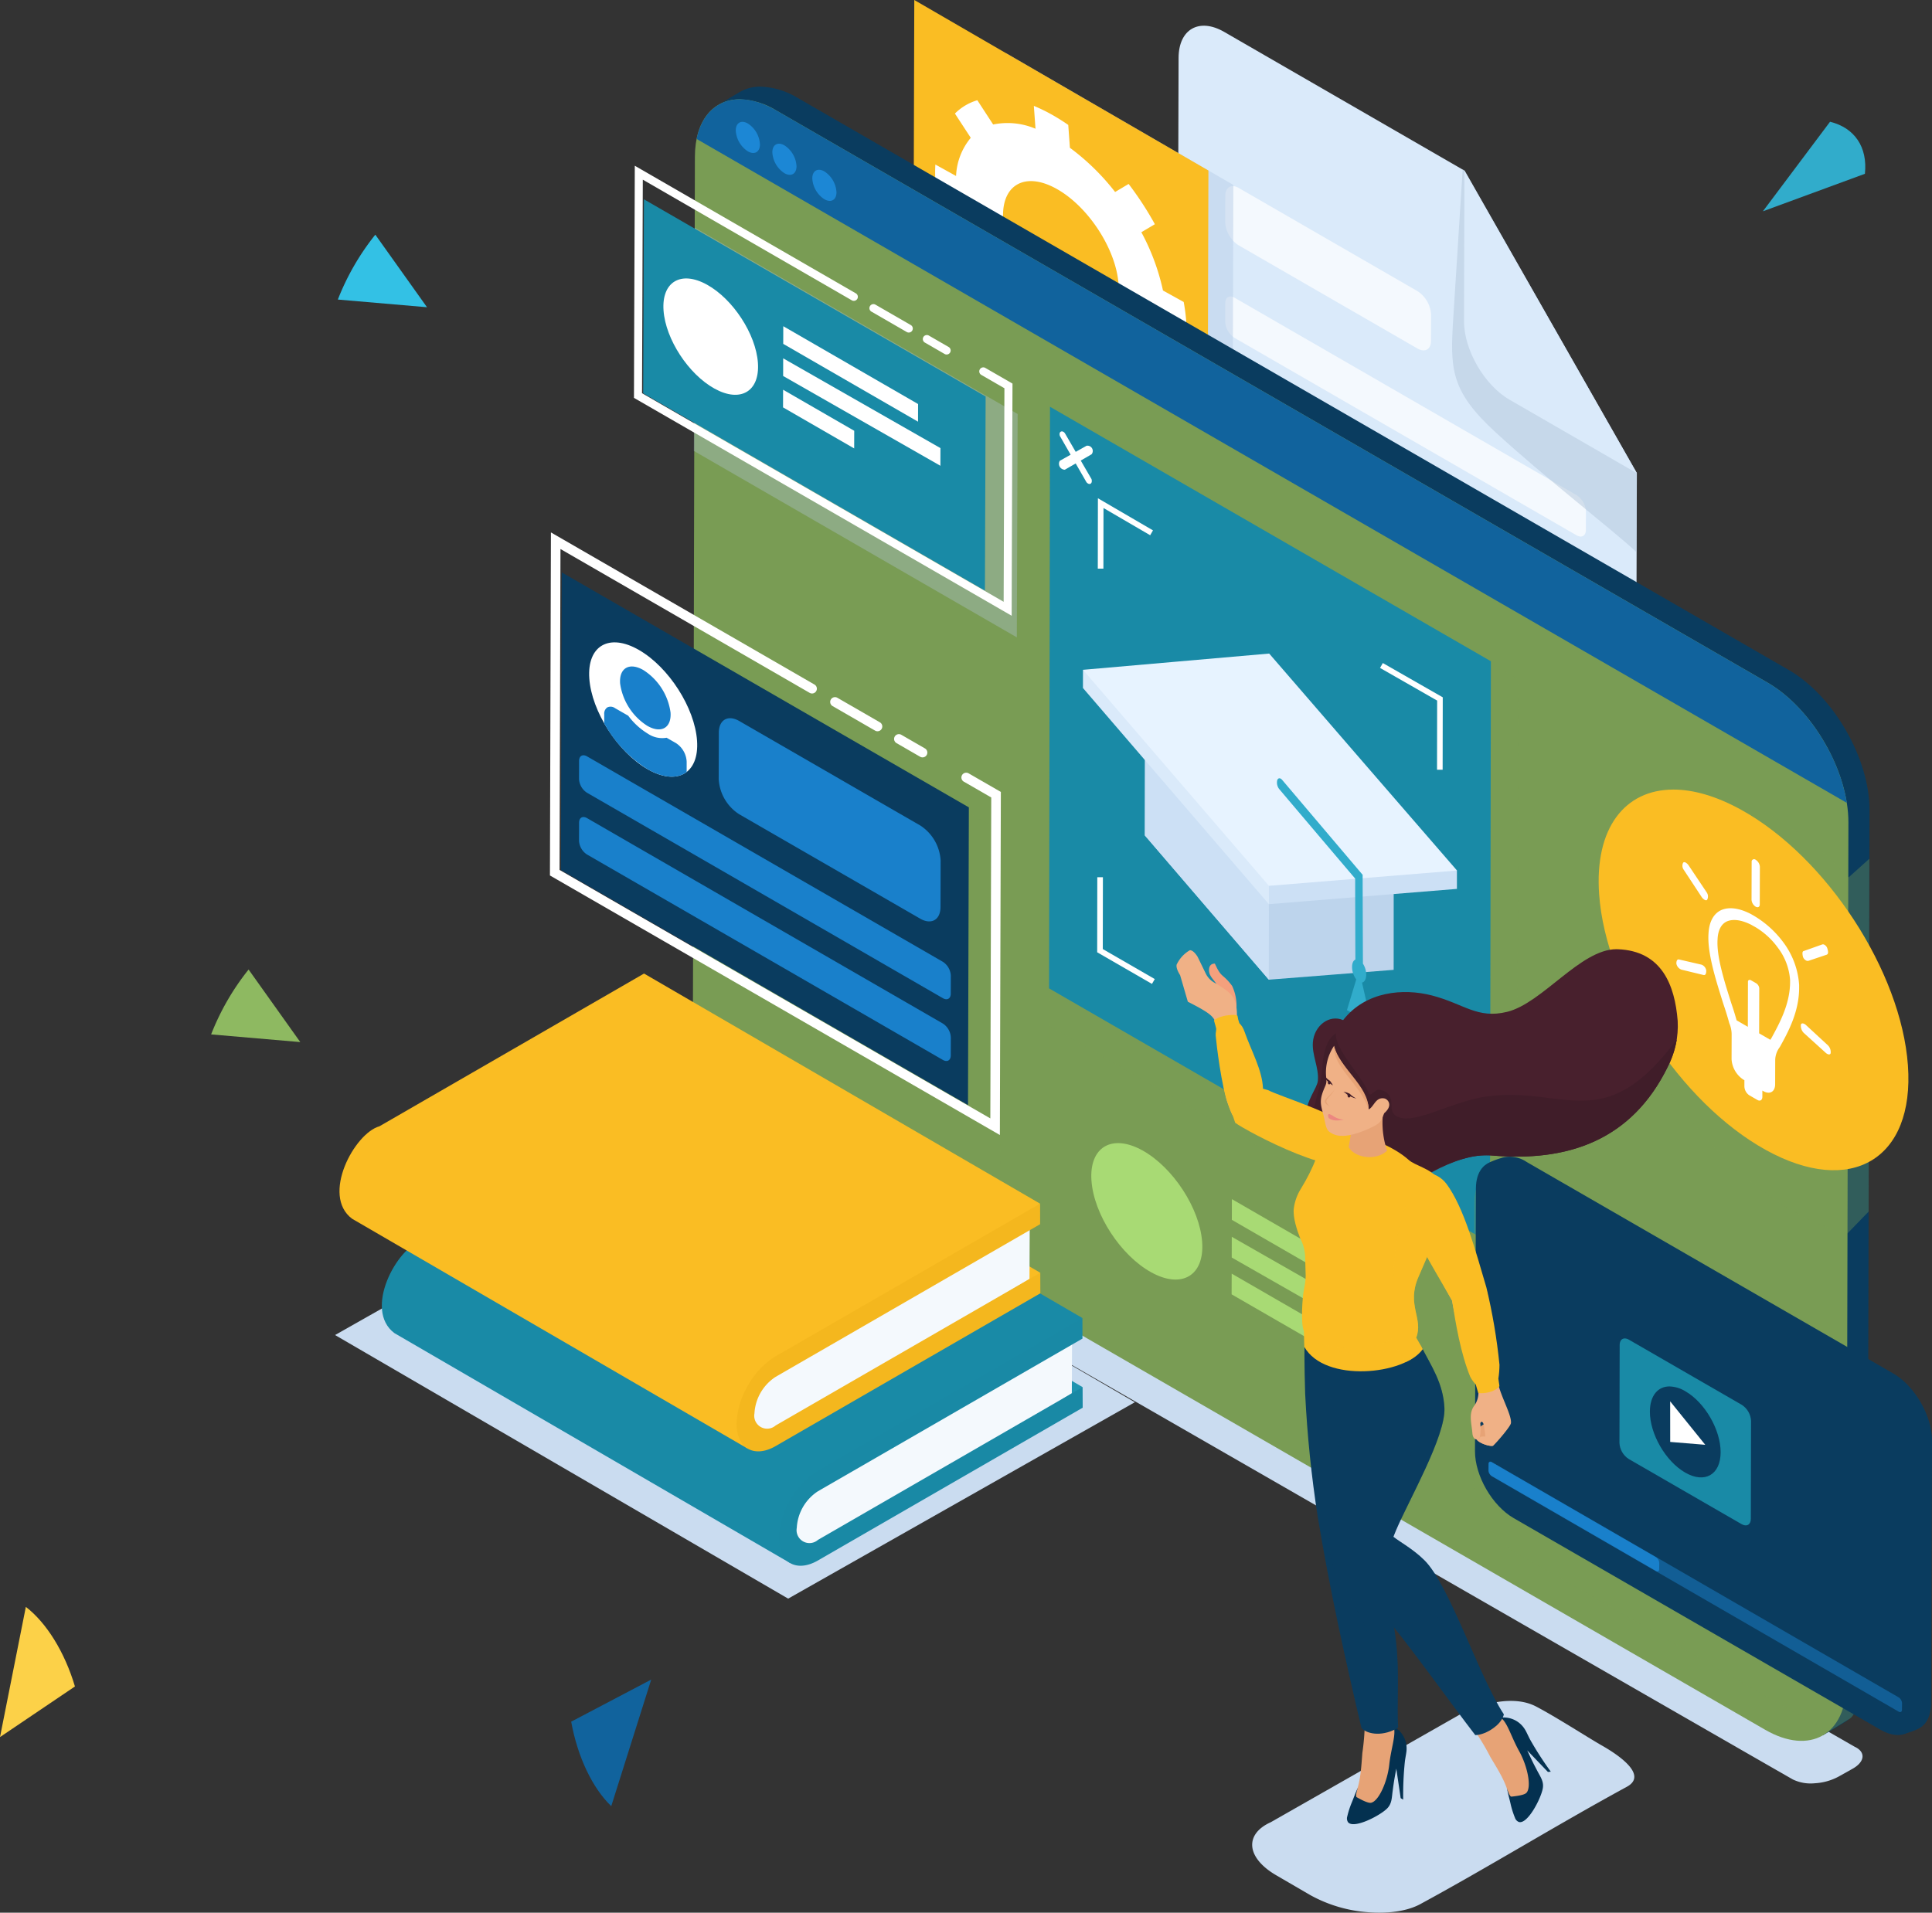 <svg xmlns="http://www.w3.org/2000/svg" xmlns:xlink="http://www.w3.org/1999/xlink" width="470.999" height="466.404" viewBox="0 0 470.999 466.404">
  <rect x="0" y="0" width="470.999" height="466.404" fill="#333333" stroke="none"/>
  <defs>
    <clipPath id="clip-path">
      <rect id="Rectangle_26210" data-name="Rectangle 26210" width="50.191" height="40.054" fill="none"/>
    </clipPath>
    <clipPath id="clip-path-2">
      <rect id="Rectangle_26211" data-name="Rectangle 26211" width="87.948" height="58.542" fill="none"/>
    </clipPath>
    <clipPath id="clip-path-6">
      <rect id="Rectangle_26215" data-name="Rectangle 26215" width="45.038" height="93.356" fill="none"/>
    </clipPath>
    <clipPath id="clip-path-7">
      <rect id="Rectangle_26216" data-name="Rectangle 26216" width="56.172" height="120.427" fill="none"/>
    </clipPath>
    <clipPath id="clip-path-8">
      <path id="Path_131013" data-name="Path 131013" d="M2479,1291.061l71.71,41.591.234-81.417-71.708-41.584Z" transform="translate(-2479.001 -1209.651)" fill="none"/>
    </clipPath>
    <linearGradient id="linear-gradient" x1="-10.976" y1="3.806" x2="-10.972" y2="3.806" gradientUnits="objectBoundingBox">
      <stop offset="0" stop-color="#fdd248"/>
      <stop offset="1" stop-color="#fabd23"/>
    </linearGradient>
    <clipPath id="clip-path-9">
      <path id="Path_131016" data-name="Path 131016" d="M2409.2,1244.143c-1.71,1-3.432,2.06-5.175,3.118-1.562.947.19,8.029-.049,9.466l56.056,38.123,185.63,101.412c-4.48,17.8,14.711,25.409,19.7,34.125l-5.932,80.754c1.3,30.867-7.016,123.816,13.926,133.656l5.052-3.039c3.55-2.062,5.753-6.446,5.771-12.673l.471-209.907c.034-12.331-8.642-27.752-19.7-34.125l-241.686-139.538a18.623,18.623,0,0,0-8.947-2.7,9.9,9.9,0,0,0-5.115,1.328" transform="translate(-2403.373 -1242.815)" fill="none"/>
    </clipPath>
    <linearGradient id="linear-gradient-2" x1="-4.939" y1="1.171" x2="-4.937" y2="1.171" gradientUnits="objectBoundingBox">
      <stop offset="0" stop-color="#105b91"/>
      <stop offset="1" stop-color="#0a3c5f"/>
    </linearGradient>
    <clipPath id="clip-path-10">
      <path id="Path_131017" data-name="Path 131017" d="M2395.13,1261.677l-.471,209.907c-.035,12.532,8.783,27.82,19.7,34.125l241.683,139.536c10.908,6.3,19.8,1.232,19.833-11.3l.469-209.907c.035-12.534-8.8-27.827-19.7-34.125l-241.685-139.536a17.982,17.982,0,0,0-8.865-2.711c-6.478,0-10.939,5.135-10.964,14.011" transform="translate(-2394.659 -1247.666)" fill="none"/>
    </clipPath>
    <linearGradient id="linear-gradient-3" x1="-3.192" y1="1.28" x2="-3.191" y2="1.28" gradientUnits="objectBoundingBox">
      <stop offset="0" stop-color="#8fba61"/>
      <stop offset="1" stop-color="#799c54"/>
    </linearGradient>
    <clipPath id="clip-path-11">
      <rect id="Rectangle_26222" data-name="Rectangle 26222" width="78.942" height="99.925" fill="none"/>
    </clipPath>
    <clipPath id="clip-path-12">
      <path id="Path_131023" data-name="Path 131023" d="M2375.608,1333.265l83.307,48.1.175-47.32-83.305-48.095Z" transform="translate(-2375.608 -1285.951)" fill="none"/>
    </clipPath>
    <linearGradient id="linear-gradient-4" x1="-13.757" y1="4.591" x2="-13.751" y2="4.591" gradientUnits="objectBoundingBox">
      <stop offset="0" stop-color="#31adcc"/>
      <stop offset="1" stop-color="#198aa6"/>
    </linearGradient>
    <clipPath id="clip-path-13">
      <rect id="Rectangle_26226" data-name="Rectangle 26226" width="114.133" height="216.04" fill="none"/>
    </clipPath>
    <clipPath id="clip-path-14">
      <path id="Path_131029" data-name="Path 131029" d="M2531.572,1366.557l113.889,65.754-.24,150.286-113.892-65.759Z" transform="translate(-2531.33 -1366.557)" fill="none" clip-rule="evenodd"/>
    </clipPath>
    <linearGradient id="linear-gradient-5" x1="-9.565" y1="1.741" x2="-9.561" y2="1.741" xlink:href="#linear-gradient-3"/>
    <clipPath id="clip-path-15">
      <path id="Path_131030" data-name="Path 131030" d="M2530.954,1507.2l107.485,62.062.226-141.833-107.484-62.055Z" transform="translate(-2530.954 -1365.371)" fill="none"/>
    </clipPath>
    <linearGradient id="linear-gradient-6" x1="-6.745" y1="2.178" x2="-6.742" y2="2.178" xlink:href="#linear-gradient-4"/>
    <clipPath id="clip-path-16">
      <rect id="Rectangle_26230" data-name="Rectangle 26230" width="65.636" height="108.216" fill="none"/>
    </clipPath>
    <clipPath id="clip-path-17">
      <path id="Path_131039" data-name="Path 131039" d="M2789.736,1615.182c-24.432-13.522-45.793-46.281-47.728-73.194s16.293-37.763,40.726-24.241a83.867,83.867,0,0,1,19.7,15.613l5.072-4.555-.172,86.02-5.154,5.323a48.705,48.705,0,0,1-12.448-4.966" transform="translate(-2741.867 -1511.932)" fill="none" clip-rule="evenodd"/>
    </clipPath>
    <linearGradient id="linear-gradient-7" x1="-18.836" y1="2.532" x2="-18.829" y2="2.532" xlink:href="#linear-gradient-3"/>
    <clipPath id="clip-path-18">
      <path id="Path_131040" data-name="Path 131040" d="M2741.431,1537.511c1.646,22.9,19.825,50.784,40.618,62.292s36.306,2.276,34.658-20.629-19.838-50.791-40.616-62.293c-6.069-3.359-11.687-4.95-16.56-4.949-11.825,0-19.265,9.369-18.1,25.579" transform="translate(-2741.311 -1511.932)" fill="none"/>
    </clipPath>
    <linearGradient id="linear-gradient-8" x1="-20.919" y1="3.026" x2="-20.912" y2="3.026" xlink:href="#linear-gradient"/>
    <clipPath id="clip-path-19">
      <rect id="Rectangle_26234" data-name="Rectangle 26234" width="96.254" height="136.357" fill="none"/>
    </clipPath>
    <clipPath id="clip-path-20">
      <path id="Path_131042" data-name="Path 131042" d="M2693.588,1665.752c.018-6.37,4.53-8.948,10.079-5.744L2789.6,1704.8c-.363,34.922,1.431,84.485-4.737,87.1l-5,3.083-76.508-43.9c-5.55-3.205-10.032-10.976-10.015-17.346Z" transform="translate(-2693.348 -1658.631)" fill="none" clip-rule="evenodd"/>
    </clipPath>
    <linearGradient id="linear-gradient-9" x1="-13.865" y1="1.471" x2="-13.86" y2="1.471" xlink:href="#linear-gradient-3"/>
    <clipPath id="clip-path-21">
      <path id="Path_131044" data-name="Path 131044" d="M2694.2,1660.852l-.225,64.026c-.017,6,4.2,13.317,9.43,16.336l89.409,51.6c5.221,3.015,9.476.589,9.494-5.409l.225-64.028c.016-6-4.21-13.32-9.431-16.335l-89.41-51.6a8.618,8.618,0,0,0-4.244-1.3c-3.1,0-5.236,2.457-5.249,6.707" transform="translate(-2693.979 -1654.145)" fill="none"/>
    </clipPath>
    <linearGradient id="linear-gradient-10" x1="-10.481" y1="1.601" x2="-10.477" y2="1.601" xlink:href="#linear-gradient-2"/>
    <clipPath id="clip-path-22">
      <rect id="Rectangle_26237" data-name="Rectangle 26237" width="100.847" height="61.092" fill="none"/>
    </clipPath>
    <clipPath id="clip-path-23">
      <path id="Path_131047" data-name="Path 131047" d="M2749.325,1723.653l-.054,23.907a4.947,4.947,0,0,0,2.244,3.886l27.525,15.892c1.243.717,2.255.141,2.259-1.287l.054-23.907a4.953,4.953,0,0,0-2.244-3.887l-27.527-15.892a2.045,2.045,0,0,0-1.009-.309c-.738,0-1.246.585-1.249,1.6" transform="translate(-2749.271 -1722.057)" fill="none"/>
    </clipPath>
    <linearGradient id="linear-gradient-11" x1="-32.988" y1="4.085" x2="-32.976" y2="4.085" xlink:href="#linear-gradient-4"/>
    <clipPath id="clip-path-24">
      <path id="Path_131048" data-name="Path 131048" d="M2760.917,1746.542c-.015,5.475,3.831,12.141,8.6,14.892s8.635.541,8.65-4.936-3.833-12.138-8.595-14.887a7.856,7.856,0,0,0-3.87-1.183c-2.826,0-4.77,2.24-4.781,6.114" transform="translate(-2760.917 -1740.428)" fill="none"/>
    </clipPath>
    <linearGradient id="linear-gradient-12" x1="-66.563" y1="7.783" x2="-66.539" y2="7.783" xlink:href="#linear-gradient-2"/>
    <clipPath id="clip-path-25">
      <rect id="Rectangle_26242" data-name="Rectangle 26242" width="75.108" height="120.379" fill="none"/>
    </clipPath>
    <clipPath id="clip-path-26">
      <path id="Path_131050" data-name="Path 131050" d="M2469.531,1593.343l-74.862-43.559.217-76.607c3.581-1.1,14.2,2.279,22.636,4.629l52.256,30.172Z" transform="translate(-2394.669 -1472.964)" fill="none" clip-rule="evenodd"/>
    </clipPath>
    <linearGradient id="linear-gradient-13" x1="-15.138" y1="2.547" x2="-15.132" y2="2.547" xlink:href="#linear-gradient-3"/>
    <clipPath id="clip-path-27">
      <path id="Path_131052" data-name="Path 131052" d="M2344.123,1501.379l99.238,57.3.209-72.593-99.236-57.293Z" transform="translate(-2344.123 -1428.793)" fill="none"/>
    </clipPath>
    <linearGradient id="linear-gradient-14" x1="-10.328" y1="3.064" x2="-10.324" y2="3.064" xlink:href="#linear-gradient-2"/>
    <clipPath id="clip-path-28">
      <path id="Path_131060" data-name="Path 131060" d="M2285.309,1663.4c-6.079,1.684-14.279,16.855-6.668,22.54l96.541,56.11c-3.294-3.978,1.2-15.534,5.108-20.774l60.868-34.913,5.212-4.1-96.55-56.112Z" transform="translate(-2275.571 -1626.149)" fill="none"/>
    </clipPath>
    <linearGradient id="linear-gradient-15" x1="-7.917" y1="1.364" x2="-7.913" y2="1.364" xlink:href="#linear-gradient-4"/>
    <clipPath id="clip-path-29">
      <path id="Path_131064" data-name="Path 131064" d="M2269.1,1619.61c-6.078,1.685-14.279,16.856-6.667,22.541l96.541,56.11c-3.3-3.978,1.2-15.534,5.107-20.773l60.868-34.914,5.212-4.1-96.549-56.111Z" transform="translate(-2259.366 -1582.359)" fill="none"/>
    </clipPath>
    <linearGradient id="linear-gradient-16" x1="-7.199" y1="1.492" x2="-7.196" y2="1.492" xlink:href="#linear-gradient"/>
    <clipPath id="clip-path-30">
      <path id="Path_131072" data-name="Path 131072" d="M2678.194,1588.315c-7.283,1.79-10.508-1.955-18.3-3.985-7.018-1.829-16.2-1.03-21.678,6-3.465-1.479-7.059,1.437-7.375,5.383-.256,3.2,1.506,6.2,1.213,9.4-.173,1.886-2.832,4.586-3.1,9.158-.877,15.166,16.931,20.639,30.961,13.111,4.948-2.655,9.9-4.434,14.578-4.031,18.406,1.591,34.03-3.594,42.875-21.664a21.6,21.6,0,0,0,2.406-11.164c-.692-8.778-3.915-17.074-14.6-17.474-.108,0-.216-.006-.325-.006-8.785,0-18.034,13.156-26.663,15.277" transform="translate(-2628.926 -1573.038)" fill="none"/>
    </clipPath>
    <linearGradient id="linear-gradient-17" x1="-16.966" y1="3.849" x2="-16.96" y2="3.849" gradientUnits="objectBoundingBox">
      <stop offset="0" stop-color="#632e40"/>
      <stop offset="1" stop-color="#48202d"/>
    </linearGradient>
    <clipPath id="clip-path-31">
      <path id="Path_131078" data-name="Path 131078" d="M2628.879,1735.27a285.4,285.4,0,0,0,3.07,29.979c2.852,17.3,6.609,34.349,10.653,51.45,1.574,1.72,5.566,2.043,8.944-.1-.38-5.568.355-12.576-.459-20.341-1.122-10.7-4.309-20.119-5.586-29.994a342.141,342.141,0,0,0,.264-43.955l-16.99-1.215c-.107,1.958-.121,6.813.1,14.178" transform="translate(-2628.699 -1721.092)" fill="none"/>
    </clipPath>
    <linearGradient id="linear-gradient-18" x1="-16.436" y1="4.365" x2="-16.43" y2="4.365" xlink:href="#linear-gradient-2"/>
    <clipPath id="clip-path-32">
      <rect id="Rectangle_26253" data-name="Rectangle 26253" width="20.363" height="95.775" fill="none"/>
    </clipPath>
    <clipPath id="clip-path-33">
      <path id="Path_131082" data-name="Path 131082" d="M2630.05,1720.687a77.976,77.976,0,0,0,11.65,18.054l-4.024,27.869q-.141.509-.257.983a9.487,9.487,0,0,0-.323,2.033c-.272,1.948-.065,3.825,1.036,4.892,4.255,4.119,5.678,7.047,9.908,12.026,6.584,7.75,16.686,21.99,22.787,29.891,2.769-.069,6.483-2.666,6.954-5.073-6.1-9.234-13.23-31.52-19.378-37.589-2.764-2.729-5.863-4.372-7.544-5.7q.292-.763.646-1.6c3.14-7.377,12.115-22.943,11.8-29.807-.278-6.054-3.269-10.317-5.494-14.717-4.823.2-8.572-2.339-13.515-6.378-2.949,2.2-15.072.523-14.245,5.109" transform="translate(-2630.01 -1715.577)" fill="none"/>
    </clipPath>
    <linearGradient id="linear-gradient-19" x1="-14.985" y1="2.319" x2="-14.979" y2="2.319" xlink:href="#linear-gradient-2"/>
    <clipPath id="clip-path-34">
      <rect id="Rectangle_26256" data-name="Rectangle 26256" width="31.299" height="93.096" fill="none"/>
    </clipPath>
    <clipPath id="clip-path-35">
      <path id="Path_131084" data-name="Path 131084" d="M2594.069,1599.555c.127.4.39,1.31.5,1.748.154.624-.144,1.226-.085,1.9.2,2.3,1.412,12.445,3.05,16.818a21.659,21.659,0,0,0,1.213,2.971c.143.479.312.986.514,1.525,2.589,1.947,27.5,15.378,29.792,8.36,1.227-3.755,1.343-4.671-1.053-6.78-4.645-4.089-17.747-7.979-20.747-9.552-.375-.117-.791-.235-1.23-.345-.162-4.57-2.83-9.136-4.529-13.977a5.057,5.057,0,0,0-1.234-2.005,7.991,7.991,0,0,1-.458-1.829,2.145,2.145,0,0,0-1.1-.18c-1.367,0-3.6.385-4.63,1.343" transform="translate(-2594.069 -1598.212)" fill="none"/>
    </clipPath>
    <linearGradient id="linear-gradient-20" x1="-34.395" y1="5.888" x2="-34.381" y2="5.888" xlink:href="#linear-gradient"/>
    <clipPath id="clip-path-36">
      <path id="Path_131085" data-name="Path 131085" d="M2631.794,1643.449a5.644,5.644,0,0,0-.906,1.856,27.041,27.041,0,0,0-.747,3.4,46.3,46.3,0,0,1-3.764,7.552,12.023,12.023,0,0,0-1.774,4.891c-.255,2.186.789,5.338,1.6,7.359a10.488,10.488,0,0,1,1.181,4.741c.045,4.54.395,4.214-.386,8.123-.245,1.229-.775,7.809.062,9.652l.1,3.85c4.964,8.834,24.475,6.882,28.885.557l-1.6-2.771c1.819-4.736-2.435-7.921.538-14.8,2.446-5.662,6.444-14.2,6.028-20.274a7.814,7.814,0,0,0-1.226-3.741c-1.95-2.478-5.634-3.162-7.162-4.533-3.961-3.552-10.078-5.447-13.536-6.9a9.451,9.451,0,0,0-3.6-.846,4.266,4.266,0,0,0-3.694,1.883" transform="translate(-2624.563 -1641.566)" fill="none"/>
    </clipPath>
    <linearGradient id="linear-gradient-21" x1="-41.387" y1="3.58" x2="-41.371" y2="3.58" xlink:href="#linear-gradient"/>
    <clipPath id="clip-path-37">
      <rect id="Rectangle_26261" data-name="Rectangle 26261" width="30.458" height="44.418" fill="none"/>
    </clipPath>
    <clipPath id="clip-path-38">
      <path id="Path_131086" data-name="Path 131086" d="M2658.421,1685.051c-2.972,6.876,1.282,10.061-.537,14.8l1.6,2.772a10.376,10.376,0,0,1-4.134,3.176,23.968,23.968,0,0,0-2.266-3.314c-2.684,1.188-13.236,2.607-19.06-1.361,5.019,1.841,13.459,2.126,18.228-1.21-.335-8.962-.843-35.258,8.146-38.143a10.087,10.087,0,0,1,3.06-.39,8.464,8.464,0,0,1,.993,3.4c.416,6.071-3.582,14.612-6.028,20.274" transform="translate(-2634.022 -1661.378)" fill="none" clip-rule="evenodd"/>
    </clipPath>
    <linearGradient id="linear-gradient-22" x1="-36.169" y1="6.288" x2="-36.155" y2="6.288" xlink:href="#linear-gradient"/>
    <clipPath id="clip-path-39">
      <path id="Path_131098" data-name="Path 131098" d="M2670.971,1658.919c-2.184,1.294-4.33,5.664-2.381,11.557,1.552,4.69,7.778,14.8,10.308,19.3.9,5.714,2.058,12.729,4.413,18.555a8.3,8.3,0,0,0,1.358,1.906c.279.905.436,1.55.61,2.094,1.633.166,4.026-.255,5.163-1.675-.043-.611-.185-1.064-.257-1.836a23.332,23.332,0,0,0,.271-3.386,140.2,140.2,0,0,0-3.2-18.883c-2.607-8.815-5.439-19.434-9.708-25.215a6.911,6.911,0,0,0-5.122-2.771,2.845,2.845,0,0,0-1.455.351" transform="translate(-2667.827 -1658.568)" fill="none"/>
    </clipPath>
    <linearGradient id="linear-gradient-23" x1="-30.435" y1="7.531" x2="-30.424" y2="7.531" xlink:href="#linear-gradient"/>
  </defs>
  <g id="Group_60772" data-name="Group 60772" transform="translate(20179.573 3146.349)">
    <path id="Path_131004" data-name="Path 131004" d="M2692.036,1328.615l-.273,95.892c-.018,7-5.02,9.852-11.112,6.332l-89.672-51.773c-6.091-3.518-11.059-12.12-11.039-19.12l.375-132.609c.021-7,5.021-9.848,11.113-6.334L2650,1254.823Z" transform="translate(-22472.563 -4359.575)" fill="#daeafa" fill-rule="evenodd"/>
    <g id="Group_60532" data-name="Group 60532" transform="translate(-19880.885 -3100.963)" opacity="0.7">
      <g id="Group_60531" data-name="Group 60531" transform="translate(0 0)">
        <g id="Group_60530" data-name="Group 60530" clip-path="url(#clip-path)">
          <path id="Path_131005" data-name="Path 131005" d="M2601.622,1295.324l43.6,25.171c1.848,1.069,3.314.234,3.319-1.836l.019-6.427a7.276,7.276,0,0,0-3.3-5.713l-43.6-25.175c-1.8-1.038-3.264-.151-3.27,1.92l-.018,6.431a7.168,7.168,0,0,0,3.25,5.63" transform="translate(-2598.371 -1280.907)" fill="#fff" fill-rule="evenodd"/>
        </g>
      </g>
    </g>
    <g id="Group_60535" data-name="Group 60535" transform="translate(-19880.885 -3074.054)" opacity="0.7">
      <g id="Group_60534" data-name="Group 60534" transform="translate(0 0)">
        <g id="Group_60533" data-name="Group 60533" clip-path="url(#clip-path-2)">
          <path id="Path_131006" data-name="Path 131006" d="M2684.01,1381.381c1.266.733,2.29.146,2.294-1.31l.013-4.527a5.016,5.016,0,0,0-2.28-3.948l-83.357-48.128c-1.265-.728-2.292-.145-2.294,1.309l-.013,4.531a5.022,5.022,0,0,0,2.28,3.948Z" transform="translate(-2598.371 -1323.155)" fill="#fff" fill-rule="evenodd"/>
        </g>
      </g>
    </g>
    <g id="Group_60538" data-name="Group 60538" transform="translate(-19880.885 -3051.461)" opacity="0.7">
      <g id="Group_60537" data-name="Group 60537" transform="translate(0 0)">
        <g id="Group_60536" data-name="Group 60536" clip-path="url(#clip-path-2)">
          <path id="Path_131007" data-name="Path 131007" d="M2684.01,1416.852c1.266.733,2.29.146,2.294-1.31l.013-4.527a5.015,5.015,0,0,0-2.28-3.948l-83.357-48.128c-1.265-.728-2.292-.145-2.294,1.31l-.013,4.531a5.022,5.022,0,0,0,2.28,3.948Z" transform="translate(-2598.371 -1358.626)" fill="#fff" fill-rule="evenodd"/>
        </g>
      </g>
    </g>
    <g id="Group_60541" data-name="Group 60541" transform="translate(-19880.885 -3028.869)" opacity="0.7">
      <g id="Group_60540" data-name="Group 60540" transform="translate(0)">
        <g id="Group_60539" data-name="Group 60539" clip-path="url(#clip-path-2)">
          <path id="Path_131008" data-name="Path 131008" d="M2684.01,1452.323c1.266.733,2.29.147,2.294-1.309l.013-4.527a5.015,5.015,0,0,0-2.28-3.948l-83.357-48.128c-1.265-.728-2.292-.145-2.294,1.31l-.013,4.531a5.022,5.022,0,0,0,2.28,3.948Z" transform="translate(-2598.371 -1394.096)" fill="#fff" fill-rule="evenodd"/>
        </g>
      </g>
    </g>
    <g id="Group_60544" data-name="Group 60544" transform="translate(-19880.885 -3005.416)" opacity="0.7">
      <g id="Group_60543" data-name="Group 60543" transform="translate(0 0)">
        <g id="Group_60542" data-name="Group 60542" clip-path="url(#clip-path-2)">
          <path id="Path_131009" data-name="Path 131009" d="M2684.01,1489.143c1.266.734,2.29.146,2.294-1.31l.013-4.526a5.017,5.017,0,0,0-2.28-3.949l-83.357-48.128c-1.265-.728-2.292-.145-2.294,1.309l-.013,4.531a5.021,5.021,0,0,0,2.28,3.948Z" transform="translate(-2598.371 -1430.917)" fill="#fff" fill-rule="evenodd"/>
        </g>
      </g>
    </g>
    <g id="Group_60547" data-name="Group 60547" transform="translate(-19825.572 -3105.03)" opacity="0.5" style="mix-blend-mode: multiply;isolation: isolate">
      <g id="Group_60546" data-name="Group 60546" transform="translate(0 0)">
        <g id="Group_60545" data-name="Group 60545" clip-path="url(#clip-path-6)">
          <path id="Path_131010" data-name="Path 131010" d="M2730.216,1367.878c-6.4-5.931-22.134-17.987-34.466-29.325-11.016-10.128-11.026-15.513-10.242-27.889l2.285-36.142.5.288,41.958,73.74Z" transform="translate(-2685.211 -1274.522)" fill="#b1c5da" fill-rule="evenodd"/>
        </g>
      </g>
    </g>
    <path id="Path_131011" data-name="Path 131011" d="M2731.913,1348.751l-31.053-17.93c-6.136-3.543-11.1-12.15-11.084-19.148l.1-36.714Z" transform="translate(-22512.439 -4379.711)" fill="#daeafa" fill-rule="evenodd"/>
    <g id="Group_60550" data-name="Group 60550" transform="translate(-19935.063 -3133.384)" opacity="0.5" style="mix-blend-mode: multiply;isolation: isolate">
      <g id="Group_60549" data-name="Group 60549" transform="translate(0 0)">
        <g id="Group_60548" data-name="Group 60548" clip-path="url(#clip-path-7)">
          <path id="Path_131012" data-name="Path 131012" d="M2514.067,1230.007l55.41,32.132-.253,88.3L2513.309,1318l.035-9.631Z" transform="translate(-2513.31 -1230.007)" fill="#b8cee7" fill-rule="evenodd"/>
        </g>
      </g>
    </g>
    <g id="Group_60553" data-name="Group 60553" transform="translate(-19956.916 -3146.349)" clip-path="url(#clip-path-8)">
      <rect id="Rectangle_26218" data-name="Rectangle 26218" width="140.718" height="133.654" transform="matrix(0.635, -0.773, 0.773, 0.635, -60.324, 73.477)" fill="url(#linear-gradient)"/>
    </g>
    <path id="Path_131014" data-name="Path 131014" d="M2519.118,1300.575c-7.768-4.3-14.559-14.715-15.174-23.271s5.18-12.006,12.948-7.706,14.559,14.72,15.173,23.271-5.184,12-12.948,7.706m28.825-3.354-5.051-2.8a53.746,53.746,0,0,0-5.27-14.207l3.294-1.955a79.154,79.154,0,0,0-6.4-9.818l-3.292,1.96a56.546,56.546,0,0,0-11.021-10.78l-.4-5.569a49.2,49.2,0,0,0-4.215-2.634,39.811,39.811,0,0,0-4.174-2.01l.4,5.569a17.424,17.424,0,0,0-10.32-1.032l-3.858-5.918a12.818,12.818,0,0,0-5.463,3.251l3.859,5.913a15.578,15.578,0,0,0-3.58,9.31l-5.05-2.795a34.364,34.364,0,0,0,.042,4.457,43.874,43.874,0,0,0,.622,4.783l5.05,2.795a53.663,53.663,0,0,0,5.269,14.2l-3.293,1.959a79.312,79.312,0,0,0,6.4,9.818l3.293-1.959a56.543,56.543,0,0,0,11.02,10.78l.4,5.563a47.843,47.843,0,0,0,4.22,2.642,38.546,38.546,0,0,0,4.169,2l-.4-5.563a17.424,17.424,0,0,0,10.32,1.032l3.859,5.918a12.83,12.83,0,0,0,5.462-3.252l-3.858-5.918a15.547,15.547,0,0,0,3.579-9.3l5.051,2.8a34.673,34.673,0,0,0-.042-4.463,43.612,43.612,0,0,0-.621-4.778" transform="translate(-22438.945 -4369.935)" fill="#fff" fill-rule="evenodd"/>
    <path id="Path_131015" data-name="Path 131015" d="M2673.126,1787.778,2398.7,1630c-2.127-1.017-5.169-1.856-7.335-.776-1.974.985-5.226,3.016-6.662,3.8-1.093.6-4.882,2.788-2.522,4.122,6.945,3.927,268.747,154.573,275.8,158.561a10.005,10.005,0,0,0,5.333.933,13.874,13.874,0,0,0,5.776-1.6l3.458-1.938c1.529-.857,2.341-1.894,2.421-2.866.078-.949-.533-1.844-1.838-2.468" transform="translate(-22400.486 -4508.147)" fill="#cadcf0" fill-rule="evenodd"/>
    <g id="Group_60557" data-name="Group 60557" transform="translate(-20005.086 -3125.226)" clip-path="url(#clip-path-9)">
      <rect id="Rectangle_26220" data-name="Rectangle 26220" width="307.222" height="419.123" transform="translate(-26.428 1.627) rotate(-3.647)" fill="url(#linear-gradient-2)"/>
    </g>
    <g id="Group_60559" data-name="Group 60559" transform="translate(-20010.637 -3122.136)" clip-path="url(#clip-path-10)">
      <rect id="Rectangle_26221" data-name="Rectangle 26221" width="451.263" height="355.44" transform="translate(-77.647 388.368) rotate(-78.699)" fill="url(#linear-gradient-3)"/>
    </g>
    <path id="Path_131018" data-name="Path 131018" d="M2396.05,1257.335c1.871-9.281,9.862-12.475,19.416-6.958l241.685,139.536c9.541,5.511,17.495,17.907,19.311,29.316Z" transform="translate(-22405.801 -4369.802)" fill="#11639d" fill-rule="evenodd"/>
    <path id="Path_131019" data-name="Path 131019" d="M2443.292,1275.057c-1.629-.941-2.951-.185-2.957,1.685a6.474,6.474,0,0,0,2.938,5.089c1.627.94,2.952.185,2.957-1.687a6.473,6.473,0,0,0-2.938-5.087" transform="translate(-22421.879 -4379.6)" fill="#1c87d5" fill-rule="evenodd"/>
    <path id="Path_131020" data-name="Path 131020" d="M2428,1265.08c-1.629-.94-2.952-.185-2.957,1.685a6.472,6.472,0,0,0,2.938,5.089c1.627.939,2.951.185,2.957-1.687a6.476,6.476,0,0,0-2.937-5.087" transform="translate(-22416.328 -4375.978)" fill="#1c87d5" fill-rule="evenodd"/>
    <path id="Path_131021" data-name="Path 131021" d="M2414,1256.713c-1.629-.94-2.952-.185-2.957,1.685a6.473,6.473,0,0,0,2.938,5.089c1.627.94,2.951.185,2.957-1.686a6.478,6.478,0,0,0-2.937-5.088" transform="translate(-22411.244 -4372.939)" fill="#1c87d5" fill-rule="evenodd"/>
    <g id="Group_60563" data-name="Group 60563" transform="translate(-20010.426 -3090.852)" opacity="0.35" style="mix-blend-mode: multiply;isolation: isolate">
      <g id="Group_60562" data-name="Group 60562" transform="translate(0 0)">
        <g id="Group_60561" data-name="Group 60561" clip-path="url(#clip-path-11)">
          <path id="Path_131022" data-name="Path 131022" d="M2395.209,1296.782l78.725,45.451-.2,54.474-78.74-45.465Z" transform="translate(-2394.991 -1296.782)" fill="#b1c5da" fill-rule="evenodd"/>
        </g>
      </g>
    </g>
    <g id="Group_60566" data-name="Group 60566" transform="translate(-20022.77 -3097.751)" clip-path="url(#clip-path-12)">
      <rect id="Rectangle_26224" data-name="Rectangle 26224" width="109.061" height="99.51" transform="matrix(0.183, -0.983, 0.983, 0.183, -17.139, 92.23)" fill="url(#linear-gradient-4)"/>
    </g>
    <path id="Path_131024" data-name="Path 131024" d="M2429.925,1308.65a.982.982,0,0,1,.978-1.7l8.7,5.022a.982.982,0,0,1-.978,1.7Zm13.086,7.581a.983.983,0,1,1,.986-1.7l4.836,2.792a.984.984,0,0,1-.987,1.7Zm13.779,7.893,5.6,3.234-.189,52.075-88.158-50.865.19-52.069,50.992,29.441a.984.984,0,0,0,.986-1.7l-53.933-31.139c-.069,23.408-.14,33.2-.2,56.605,31.629,18.246,60.459,34.869,92.08,53.129.063-23.409.123-33.2.2-56.611l-6.582-3.8a.984.984,0,1,0-.987,1.7" transform="translate(-22397.096 -4379.035)" fill="#fff" fill-rule="evenodd"/>
    <path id="Path_131025" data-name="Path 131025" d="M2395.791,1343.11c-6.355-3.517-11.911-12.038-12.414-19.038s4.238-9.822,10.593-6.3,11.911,12.042,12.413,19.038-4.241,9.82-10.592,6.3" transform="translate(-22401.186 -4394.704)" fill="#fff" fill-rule="evenodd"/>
    <path id="Path_131026" data-name="Path 131026" d="M2429.182,1346.836l-.011,4.306,38.337,21.894.012-4.31Z" transform="translate(-22417.824 -4405.807)" fill="#fff" fill-rule="evenodd"/>
    <path id="Path_131027" data-name="Path 131027" d="M2429.133,1363.161l17.343,10.01.012-4.305-17.339-10.009Z" transform="translate(-22417.811 -4410.171)" fill="#fff" fill-rule="evenodd"/>
    <path id="Path_131028" data-name="Path 131028" d="M2462.082,1353.513l-32.863-18.976-.012,4.305,32.863,18.975Z" transform="translate(-22417.838 -4401.341)" fill="#fff" fill-rule="evenodd"/>
    <g id="Group_60572" data-name="Group 60572" transform="translate(-19923.584 -3046.409)" opacity="0.35" style="mix-blend-mode: multiply;isolation: isolate">
      <g id="Group_60571" data-name="Group 60571" transform="translate(0 0)">
        <g id="Group_60570" data-name="Group 60570" clip-path="url(#clip-path-13)">
          <g id="Group_60569" data-name="Group 60569">
            <g id="Group_60568" data-name="Group 60568" clip-path="url(#clip-path-14)">
              <rect id="Rectangle_26225" data-name="Rectangle 26225" width="165.864" height="238.128" transform="translate(-53.704 14.296) rotate(-14.906)" fill="url(#linear-gradient-5)"/>
            </g>
          </g>
        </g>
      </g>
    </g>
    <g id="Group_60575" data-name="Group 60575" transform="translate(-19923.824 -3047.165)" clip-path="url(#clip-path-15)">
      <rect id="Rectangle_26228" data-name="Rectangle 26228" width="229.938" height="180.168" transform="matrix(0.399, -0.917, 0.917, 0.399, -74.645, 171.376)" fill="url(#linear-gradient-6)"/>
    </g>
    <path id="Path_131031" data-name="Path 131031" d="M2536.18,1384.153l2.649-1.527,2.628,4.576c.71.834,1.547.367,1.233-.757l-2.63-4.528,2.643-1.529a1.287,1.287,0,0,0-1.225-2.078l-2.644,1.487-2.627-4.528c-.6-.847-1.59-.468-1.233.653l2.622,4.569-2.641,1.487a1.443,1.443,0,0,0,1.226,2.175" transform="translate(-22456.16 -4415.962)" fill="#fff" fill-rule="evenodd"/>
    <path id="Path_131032" data-name="Path 131032" d="M2619.011,1440.585l14.611,8.357-.03,17.665h-1.367l.027-16.868-13.923-7.965Zm14.469,96.466-.035,22.608-19.769-11.415.686-1.185,17.72,10.231.031-20.239Zm-70.749-18.223-13.357-7.713.028-18.3h1.368l-.028,17.515,12.672,7.316Zm-13.207-101.257.027-17.169,13.427,7.834-.686,1.185-11.378-6.637-.023,14.788Z" transform="translate(-22461.467 -4425.254)" fill="#fff" fill-rule="evenodd"/>
    <path id="Path_131033" data-name="Path 131033" d="M2567.657,1498.292q7.547-.631,15.1-1.273t15.148-1.288c5.029,5.848,10.094,11.722,15.145,17.566q7.6,8.793,15.234,17.625,0,9.543-.007,19.085l-15.256,1.206c-5.059.4-10.138.8-15.18,1.195q-7.594-8.809-15.141-17.614-7.549-8.789-15.079-17.559.017-9.471.036-18.944" transform="translate(-22468.09 -4459.864)" fill="#bdd4ec" fill-rule="evenodd"/>
    <path id="Path_131034" data-name="Path 131034" d="M2567.657,1498.174c2.129-.922,4.276-1.84,6.423-2.767q5.933,5.154,11.877,10.31t11.926,10.327q-.011,9.054-.021,18.124-.011,9.054-.021,18.124-7.594-8.809-15.141-17.614-7.549-8.789-15.079-17.559.017-9.471.036-18.944" transform="translate(-22468.09 -4459.747)" fill="#cce0f5" fill-rule="evenodd"/>
    <path id="Path_131035" data-name="Path 131035" d="M2660.925,1530.439v4.487q-11.505.933-22.988,1.866-11.459.928-22.867,1.859c.006-5.018.029-10.032.035-15.05s.012-10.031.027-15.044q6.238,2.576,12.493,5.156t12.547,5.162q10.354,5.778,20.753,11.564" transform="translate(-22485.318 -4464.521)" fill="#cce0f5" fill-rule="evenodd"/>
    <path id="Path_131036" data-name="Path 131036" d="M2543.923,1470.517q.006-2.219.01-4.437,7.045,3.185,14.126,6.374t14.171,6.385q10.744,9.089,21.537,18.209c-.751,3.424-1.513,6.852-2.255,10.273s-1.5,6.853-2.248,10.271c0,1.88,0,3.757-.006,5.641q-11.407-13.241-22.744-26.432-11.323-13.159-22.591-26.283" transform="translate(-22459.486 -4449.099)" fill="#daeafa" fill-rule="evenodd"/>
    <path id="Path_131037" data-name="Path 131037" d="M2543.939,1463.822q11.3-.981,22.637-1.976t22.757-1.986q11.378,13.174,22.808,26.377,11.458,13.227,22.978,26.527-11.517.929-22.994,1.872-11.458.927-22.856,1.862-11.4-13.224-22.741-26.413-11.324-13.15-22.588-26.263" transform="translate(-22459.492 -4446.841)" fill="#e7f3ff" fill-rule="evenodd"/>
    <path id="Path_131038" data-name="Path 131038" d="M2639.125,1552.8a5.011,5.011,0,0,1,.811,2.722c0,1.025-.42,1.8-1.023,1.9q1.133,4.976,2.259,9.939c-1.981-1.075-3.953-2.143-5.934-3.211.76-2.495,1.51-4.989,2.269-7.492a5.191,5.191,0,0,1-1.02-3c0-1.025.32-1.62.805-1.841q-.036-9.877-.052-19.752-9.3-10.938-18.522-21.836a2.575,2.575,0,0,1-.481-2.129c.2-.608.731-.658,1.2-.106q9.788,11.551,19.625,23.155.011,5.414.03,10.828t.04,10.823" transform="translate(-22486.441 -4464.176)" fill="#31accb" fill-rule="evenodd"/>
    <g id="Group_60581" data-name="Group 60581" transform="translate(-19789.484 -2953.814)" opacity="0.35" style="mix-blend-mode: multiply;isolation: isolate">
      <g id="Group_60580" data-name="Group 60580" transform="translate(0 0)">
        <g id="Group_60579" data-name="Group 60579" clip-path="url(#clip-path-16)">
          <g id="Group_60578" data-name="Group 60578" transform="translate(-0.002 0)">
            <g id="Group_60577" data-name="Group 60577" clip-path="url(#clip-path-17)">
              <rect id="Rectangle_26229" data-name="Rectangle 26229" width="91.97" height="128.197" transform="translate(-27.4 -1.743) rotate(-13.109)" fill="url(#linear-gradient-7)"/>
            </g>
          </g>
        </g>
      </g>
    </g>
    <g id="Group_60584" data-name="Group 60584" transform="translate(-19789.84 -2953.814)" clip-path="url(#clip-path-18)">
      <rect id="Rectangle_26232" data-name="Rectangle 26232" width="83.292" height="103.407" transform="matrix(0.999, -0.053, 0.053, 0.999, -6.353, 0.284)" fill="url(#linear-gradient-8)"/>
    </g>
    <path id="Path_131041" data-name="Path 131041" d="M2808.024,1583.993l-5.413-5a1.567,1.567,0,0,0-.28-.2c-.454-.262-.923-.225-.927.269a2.482,2.482,0,0,0,.679,1.857l5.418,4.915a1.644,1.644,0,0,0,.277.2c.45.262.9.215.9-.28a2.313,2.313,0,0,0-.657-1.759m-5.425-20.751a.849.849,0,0,0,.717.106l4.392-1.477c.45-.173.38-.811.147-1.543a1.5,1.5,0,0,0-.668-.855.657.657,0,0,0-.653-.07l-4.391,1.561c-.451.067-.38.7-.24,1.38a1.579,1.579,0,0,0,.7.9m-25.172,1.173a1.26,1.26,0,0,0-.289-.125l-5.4-1.248c-.517-.136-.687.391-.687.99a1.95,1.95,0,0,0,.985,1.369,1.2,1.2,0,0,0,.285.122l5.355,1.3c.52.108.66-.406.664-1.08a1.8,1.8,0,0,0-.911-1.329m21.342,3.985c.055,5.429-2.624,10.278-4.5,13.725l-.31.5-2.731-1.58.03-10.989a1.638,1.638,0,0,0-.753-1.222l-1.247-.72c-.376-.218-.757-.085-.757.35l-.029,10.99-2.734-1.579c-.372-1.325-.749-2.573-1.262-4.064-1.687-5.31-3.672-11.5-3.38-15.7.1-2.329.981-3.8,2.329-4.381,1.557-.645,3.635-.288,5.871.843l.449.261c.163.085.329.177.5.27a18.4,18.4,0,0,1,5.58,5.107,14.684,14.684,0,0,1,2.949,7.861Zm-8.71-15.964c-.13-.075-.25-.145-.376-.214l-.45-.259c-2.827-1.469-5.352-1.817-7.289-.952-1.7.807-2.911,2.657-3.062,5.741-.317,4.78,1.834,11.392,3.587,17.017.587,1.72,1.1,3.373,1.473,4.783a7.057,7.057,0,0,1,.583,2.72l-.018,6.066a6.42,6.42,0,0,0,2.889,5.005l.237.133,0,1.517a2.716,2.716,0,0,0,1.174,2.144l2,1.155c.682.394,1.2.018,1.206-.768l0-1.517.21.121c1.557.9,2.9.211,2.908-1.657l.018-6.063a5.445,5.445,0,0,1,1.118-3.015c2.015-3.638,4.791-8.679,4.713-14.718l0-.431a19.508,19.508,0,0,0-3.89-10.436,24.279,24.279,0,0,0-7.038-6.373m1.329-2.809c0,.6-.45.853-1.041.513a2.182,2.182,0,0,1-.964-1.668l.026-9.2a.6.6,0,0,1,.971-.553,2.2,2.2,0,0,1,1.033,1.71Zm-17.3-9.469a2.235,2.235,0,0,0-.72-.724c-.291-.169-.564-.177-.693.07a1.669,1.669,0,0,0,.163,1.639l4.347,6.606a2.256,2.256,0,0,0,.727.727c.3.174.569.181.687-.073a1.73,1.73,0,0,0-.136-1.705Z" transform="translate(-22541.947 -4475.424)" fill="#fff" fill-rule="evenodd"/>
    <g id="Group_60590" data-name="Group 60590" transform="translate(-19820.389 -2860.376)" opacity="0.35" style="mix-blend-mode: multiply;isolation: isolate">
      <g id="Group_60589" data-name="Group 60589" transform="translate(0 0)">
        <g id="Group_60588" data-name="Group 60588" clip-path="url(#clip-path-19)">
          <g id="Group_60587" data-name="Group 60587" transform="translate(-0.001 0)">
            <g id="Group_60586" data-name="Group 60586" clip-path="url(#clip-path-20)">
              <rect id="Rectangle_26233" data-name="Rectangle 26233" width="122.819" height="154.61" transform="translate(-26.495 3.449) rotate(-11.267)" fill="url(#linear-gradient-9)"/>
            </g>
          </g>
        </g>
      </g>
    </g>
    <path id="Path_131043" data-name="Path 131043" d="M2698.307,1659.147c.005-1.706-1.333-3.1-.742-4.193.64-1.187,3.276-1.915,4.411-2.277a7.317,7.317,0,0,1,5.823,1.061l89.409,51.6c5.22,3.015,9.447,10.336,9.43,16.335l-.225,64.027c-.008,2.94-1.035,5.021-2.693,6.025-1.013.614-3.866,1.735-5.264,1.494-.983-.169-.436-1.474-1.536-2.109l-89.408-51.6c-5.227-3.018-9.448-10.336-9.431-16.335Z" transform="translate(-22515.213 -4516.759)" fill="#0a3c5f" fill-rule="evenodd"/>
    <g id="Group_60593" data-name="Group 60593" transform="translate(-19819.986 -2863.233)" clip-path="url(#clip-path-21)">
      <rect id="Rectangle_26236" data-name="Rectangle 26236" width="161.208" height="135.739" transform="translate(-28.901 135.53) rotate(-77.969)" fill="url(#linear-gradient-10)"/>
    </g>
    <g id="Group_60597" data-name="Group 60597" transform="translate(-19816.725 -2789.955)" opacity="0.5">
      <g id="Group_60596" data-name="Group 60596" transform="translate(0 0)">
        <g id="Group_60595" data-name="Group 60595" clip-path="url(#clip-path-22)">
          <path id="Path_131045" data-name="Path 131045" d="M2699.12,1769.764c0-.521.37-.723.824-.45l99.184,57.381a1.86,1.86,0,0,1,.819,1.439l-.02,1.579c0,.52-.371.722-.824.45l-99.183-57.381a1.859,1.859,0,0,1-.819-1.438Z" transform="translate(-2699.1 -1769.193)" fill="#1980cb" fill-rule="evenodd"/>
        </g>
      </g>
    </g>
    <path id="Path_131046" data-name="Path 131046" d="M2699.2,1769.858c0-.5.357-.7.795-.434L2740,1792.563a1.79,1.79,0,0,1,.789,1.387l-.018,1.523c0,.5-.358.7-.795.434l-40.006-23.139a1.792,1.792,0,0,1-.789-1.388Z" transform="translate(-22515.855 -4559.189)" fill="#1980cb" fill-rule="evenodd"/>
    <g id="Group_60600" data-name="Group 60600" transform="translate(-19784.77 -2819.978)" clip-path="url(#clip-path-23)">
      <rect id="Rectangle_26239" data-name="Rectangle 26239" width="52.77" height="42.966" transform="translate(-11.574 42.877) rotate(-74.899)" fill="url(#linear-gradient-11)"/>
    </g>
    <g id="Group_60602" data-name="Group 60602" transform="translate(-19777.352 -2808.276)" clip-path="url(#clip-path-24)">
      <rect id="Rectangle_26240" data-name="Rectangle 26240" width="26.351" height="21.071" transform="translate(-4.002 23.065) rotate(-80.192)" fill="url(#linear-gradient-12)"/>
    </g>
    <path id="Path_131049" data-name="Path 131049" d="M2768.681,1746.137l.01,9.9,8.545.7Z" transform="translate(-22541.088 -4550.777)" fill="#fff" fill-rule="evenodd"/>
    <g id="Group_60608" data-name="Group 60608" transform="translate(-20010.629 -2978.635)" opacity="0.35" style="mix-blend-mode: multiply;isolation: isolate">
      <g id="Group_60607" data-name="Group 60607" transform="translate(0 0)">
        <g id="Group_60606" data-name="Group 60606" clip-path="url(#clip-path-25)">
          <g id="Group_60605" data-name="Group 60605" transform="translate(-0.001 0)">
            <g id="Group_60604" data-name="Group 60604" clip-path="url(#clip-path-26)">
              <rect id="Rectangle_26241" data-name="Rectangle 26241" width="99.934" height="134.81" transform="matrix(0.976, -0.22, 0.22, 0.976, -26.01, 4.978)" fill="url(#linear-gradient-13)"/>
            </g>
          </g>
        </g>
      </g>
    </g>
    <path id="Path_131051" data-name="Path 131051" d="M2408.826,1455.834a1.169,1.169,0,1,1,1.165-2.028l10.362,5.982a1.169,1.169,0,1,1-1.165,2.028Zm15.589,9.031a1.172,1.172,0,1,1,1.175-2.028l5.761,3.325a1.172,1.172,0,0,1-1.175,2.028Zm16.414,9.4,6.672,3.852-.225,78.256-105.017-60.592.226-78.248,60.745,35.07a1.171,1.171,0,1,0,1.174-2.027l-64.247-37.094q-.122,41.826-.242,83.652c37.678,21.736,72.021,41.538,109.69,63.29q.113-41.83.24-83.659L2442,1472.24a1.172,1.172,0,1,0-1.175,2.028" transform="translate(-22385.42 -4430.004)" fill="#fff" fill-rule="evenodd"/>
    <g id="Group_60611" data-name="Group 60611" transform="translate(-20042.824 -3006.769)" clip-path="url(#clip-path-27)">
      <rect id="Rectangle_26244" data-name="Rectangle 26244" width="142.479" height="116.581" transform="translate(-17.928 127.362) rotate(-81.987)" fill="url(#linear-gradient-14)"/>
    </g>
    <path id="Path_131053" data-name="Path 131053" d="M2369.1,1486.46c-7.256-4.195-13.584-14.087-14.139-22.1s4.873-11.114,12.13-6.918,13.584,14.093,14.138,22.1-4.877,11.111-12.129,6.918" transform="translate(-22390.869 -4445.282)" fill="#fff" fill-rule="evenodd"/>
    <path id="Path_131054" data-name="Path 131054" d="M2360.694,1476.452a1.847,1.847,0,0,1,.734-1.657,1.823,1.823,0,0,1,1.885.165l3.232,1.854a16.783,16.783,0,0,0,4.771,4.371,6.254,6.254,0,0,0,4.588,1l2.287,1.311a5.738,5.738,0,0,1,2.6,4.506l0,2.538c-2.2,1.685-5.62,1.574-9.592-.72a30.473,30.473,0,0,1-10.506-11.149Zm10.489,2.819c3.394,1.962,5.938.514,5.677-3.239a14.629,14.629,0,0,0-6.618-10.347c-3.4-1.964-5.937-.512-5.678,3.239a14.618,14.618,0,0,0,6.619,10.347" transform="translate(-22392.963 -4448.638)" fill="#1980cb" fill-rule="evenodd"/>
    <path id="Path_131055" data-name="Path 131055" d="M2453.658,1510.784,2409.52,1485.3c-2.741-1.583-4.974-.31-4.983,2.844l-.032,11.285a10.916,10.916,0,0,0,4.95,8.575l44.367,25.6c2.637,1.389,4.75.109,4.758-2.955l.032-11.285a10.917,10.917,0,0,0-4.954-8.582" transform="translate(-22408.869 -4455.831)" fill="#1980cb" fill-rule="evenodd"/>
    <path id="Path_131056" data-name="Path 131056" d="M2353,1499.07c-1.07-.617-1.942-.121-1.945,1.11l-.013,4.405a4.261,4.261,0,0,0,1.933,3.348q43.424,25.057,86.836,50.141c1.03.542,1.855.042,1.858-1.154l.012-4.405a4.263,4.263,0,0,0-1.934-3.35q-43.375-25.043-86.747-50.094" transform="translate(-22389.457 -4460.98)" fill="#1980cb" fill-rule="evenodd"/>
    <path id="Path_131057" data-name="Path 131057" d="M2353,1522.71c-1.07-.617-1.942-.121-1.945,1.111l-.013,4.405a4.261,4.261,0,0,0,1.933,3.347q43.424,25.058,86.836,50.14c1.03.542,1.855.042,1.858-1.153l.012-4.406a4.265,4.265,0,0,0-1.934-3.35q-43.375-25.043-86.747-50.094" transform="translate(-22389.457 -4469.563)" fill="#1980cb" fill-rule="evenodd"/>
    <path id="Path_131058" data-name="Path 131058" d="M2342.194,1645.563l110.461,64.276-84.519,47.893-110.462-64.275Z" transform="translate(-22355.563 -4514.262)" fill="#cadcf0" fill-rule="evenodd"/>
    <path id="Path_131059" data-name="Path 131059" d="M2390.716,1652.605l96.548,56.11-3.23,4-95.948-58.583Z" transform="translate(-22402.908 -4516.819)" fill="#2094b0" fill-rule="evenodd"/>
    <g id="Group_60615" data-name="Group 60615" transform="translate(-20086.488 -2881.065)" clip-path="url(#clip-path-28)">
      <rect id="Rectangle_26246" data-name="Rectangle 26246" width="182.08" height="208.662" transform="translate(-50.902 92.721) rotate(-63.435)" fill="url(#linear-gradient-15)"/>
    </g>
    <path id="Path_131061" data-name="Path 131061" d="M2438.493,1757.153l62.174-35.727-.062,13.789-60.512,36.9c-4.645,2.7-7.394.969-7.916-2.19-.659-4,2.009-10.276,6.316-12.772" transform="translate(-22418.881 -4541.805)" fill="#f4f9fd" fill-rule="evenodd"/>
    <path id="Path_131062" data-name="Path 131062" d="M2430.325,1758.592a19.387,19.387,0,0,1,6.713-7.106l64.512-37.24.008,5.013-2.63,1.515-61.881,35.727a11.383,11.383,0,0,0-5.134,8.9,3.145,3.145,0,0,0,5.169,2.939l61.882-35.727,2.63-1.515.019,5.014L2437.1,1773.35c-2.622,1.515-5,1.652-6.74.684-1.717-.995-2.8-3.115-2.8-6.12a19.272,19.272,0,0,1,2.767-9.323" transform="translate(-22417.24 -4539.198)" fill="#1989a5" fill-rule="evenodd"/>
    <path id="Path_131063" data-name="Path 131063" d="M2374.51,1608.815l96.548,56.11-3.23,4-95.948-58.583Z" transform="translate(-22397.025 -4500.921)" fill="#f9bc23" fill-rule="evenodd"/>
    <g id="Group_60619" data-name="Group 60619" transform="translate(-20096.809 -2908.957)" clip-path="url(#clip-path-29)">
      <rect id="Rectangle_26248" data-name="Rectangle 26248" width="197.716" height="209.848" transform="matrix(0.598, -0.802, 0.802, 0.598, -60.078, 74.504)" fill="url(#linear-gradient-16)"/>
    </g>
    <path id="Path_131065" data-name="Path 131065" d="M2422.287,1713.362l62.174-35.727-.062,13.79-60.513,36.9c-4.644,2.7-7.394.969-7.915-2.19-.659-4,2.009-10.276,6.316-12.772" transform="translate(-22412.996 -4525.907)" fill="#f4f9fd" fill-rule="evenodd"/>
    <path id="Path_131066" data-name="Path 131066" d="M2414.119,1714.8a19.4,19.4,0,0,1,6.713-7.106l64.512-37.241.008,5.014-2.63,1.515-61.881,35.728a11.385,11.385,0,0,0-5.133,8.895,3.145,3.145,0,0,0,5.169,2.939l61.881-35.727,2.631-1.514.018,5.013L2420.9,1729.56c-2.622,1.515-5,1.652-6.74.684-1.717-.995-2.8-3.115-2.8-6.12a19.277,19.277,0,0,1,2.767-9.324" transform="translate(-22411.355 -4523.299)" fill="#f4b71e" fill-rule="evenodd"/>
    <path id="Path_131067" data-name="Path 131067" d="M2561.72,1678.782c-7.453-4.125-13.971-14.119-14.56-22.329s4.97-11.52,12.424-7.395,13.971,14.124,14.56,22.33-4.975,11.517-12.424,7.394" transform="translate(-22460.646 -4514.887)" fill="#a8da74" fill-rule="evenodd"/>
    <path id="Path_131068" data-name="Path 131068" d="M2600.883,1683.151l-.014,5.051,44.966,25.679.014-5.055Z" transform="translate(-22480.162 -4527.909)" fill="#a8da74" fill-rule="evenodd"/>
    <path id="Path_131069" data-name="Path 131069" d="M2600.826,1702.3l20.342,11.74.013-5.048-20.335-11.74Z" transform="translate(-22480.146 -4533.028)" fill="#a8da74" fill-rule="evenodd"/>
    <path id="Path_131070" data-name="Path 131070" d="M2639.471,1690.983l-38.545-22.257-.014,5.049,38.545,22.257Z" transform="translate(-22480.178 -4522.672)" fill="#a8da74" fill-rule="evenodd"/>
    <path id="Path_131071" data-name="Path 131071" d="M2613.143,1890.452l47.037-26.789c5.128-2.343,12.467-4.208,17.691-1.489,4.76,2.478,12.6,7.548,16.069,9.525,2.633,1.5,11.775,6.979,6.082,10.075-16.75,9.109-33.327,19.352-50.335,28.6-3.217,1.75-7.923,2.382-12.863,1.972a34.061,34.061,0,0,1-13.931-4.149q-4.24-2.467-8.341-4.855c-3.689-2.148-5.646-4.688-5.839-7.037-.19-2.294,1.284-4.42,4.432-5.858" transform="translate(-22483.002 -4592.417)" fill="#cadcf0" fill-rule="evenodd"/>
    <g id="Group_60623" data-name="Group 60623" transform="translate(-19861.422 -2914.894)" clip-path="url(#clip-path-30)">
      <rect id="Rectangle_26250" data-name="Rectangle 26250" width="98.455" height="71.971" transform="translate(-7.867 0.807) rotate(-6.56)" fill="url(#linear-gradient-17)"/>
    </g>
    <path id="Path_131073" data-name="Path 131073" d="M2720.582,1606.722a24.24,24.24,0,0,1-2.2,6.653c-8.846,18.071-24.47,23.255-42.875,21.664a18.492,18.492,0,0,0-6.067.563c-10.317,2.564-15.138,9.441-27.69,6.035-3.8-1.031-8.089-7.745-9.267-10.782-2.3-5.915,1.272-10.174,1.686-17.421.177-3.1,1.05-6.967,3.321-8.19-.43,3.929,6.733,10.761,8.01,14.763.8.668,1.458-1.526,3.014-.879a3.076,3.076,0,0,1,2.052,1.38c1.073,1.918-.538,4.205,2.321,5.225,4.263,1.522,12.978-3.863,21.139-5.048,19.116-2.778,28.663,10.06,46.554-13.962" transform="translate(-22491.363 -4499.624)" fill="#401d29" fill-rule="evenodd"/>
    <path id="Path_131074" data-name="Path 131074" d="M2593.606,1578.568c-1.753-.043-1.561,2.075-1.137,2.8.591,1.22,2.215,2.447,1.725,3.338-.55,1,4.639,5.121,4.655,5.03a11.435,11.435,0,0,0-1.039-5.746c-2.431-3.222-2.544-1.743-4.2-5.426" transform="translate(-22477.008 -4489.939)" fill="#f4a07d" fill-rule="evenodd"/>
    <path id="Path_131075" data-name="Path 131075" d="M2588.938,1590.346c1.8,5.724,1.412,15.413,3.387,20.687.624,1.665,1.475,4.348,3.456,4.681,10.258,1.721,2.772-5.115,4.731-7.389.37-6.254-5.42-11.864-6.051-19.146a12.223,12.223,0,0,0-.07-1.454c-.332-2.8-1.194-3.923-5.438-6.382a5.106,5.106,0,0,1-2.111-2.26l-1.943-4c-.7-1.158-1.441-1.7-1.927-1.634a7.89,7.89,0,0,0-3.089,3.268l0,.006c-.337.422-.116,1.472.727,2.8l1.883,6.471.308.158c3.926,2.014,5.427,2.987,6.137,4.194" transform="translate(-22472.486 -4488.08)" fill="#f0b186" fill-rule="evenodd"/>
    <path id="Path_131076" data-name="Path 131076" d="M2657.328,1870.293c3.687,4.267-.226,3.6.394,9.237.055.5-1.423,9.092-1.423,9.092s-5.077,1.433-5.469,1.378-3.644-1.167-3.644-1.167c.227-.47.484-1.608.664-2.038,1.246-2.964,1.41-6.513,1.686-10.08a57.749,57.749,0,0,0,.587-6.93Z" transform="translate(-22496.977 -4595.668)" fill="#e7a376" fill-rule="evenodd"/>
    <path id="Path_131077" data-name="Path 131077" d="M2647.651,1885.545c-.5,1.017-1.025,2.474-1.478,3.574a21.321,21.321,0,0,0-1.123,3.461,1.66,1.66,0,0,0,.188,1.392c1.329,1.669,7.406-1.376,9.4-3.22,1.289-1.192,1.242-2.6,1.471-4.322.344-2.583.411-2.874.894-5.528l1.07,7.206.612.36a79.372,79.372,0,0,1,.415-9.327c.13-1,.38-2.14.4-2.693a6.051,6.051,0,0,0-3.137-5.787c.647,1.984-.628,5.211-1.074,9.274-.468,4.252-2.585,8.9-4.416,9.295-.771.165-2.545-.808-3.51-1.343-.366-.2-.025-1.42.292-2.342" transform="translate(-22496.178 -4595.986)" fill="#043150" fill-rule="evenodd"/>
    <g id="Group_60627" data-name="Group 60627" transform="translate(-19861.566 -2820.592)" clip-path="url(#clip-path-31)">
      <rect id="Rectangle_26252" data-name="Rectangle 26252" width="99.545" height="33.326" transform="matrix(0.105, -0.995, 0.995, 0.105, -10.196, 96.584)" fill="url(#linear-gradient-18)"/>
    </g>
    <g id="Group_60631" data-name="Group 60631" transform="translate(-19859.082 -2820.38)" opacity="0.3" style="mix-blend-mode: multiply;isolation: isolate">
      <g id="Group_60630" data-name="Group 60630" transform="translate(0 0)">
        <g id="Group_60629" data-name="Group 60629" clip-path="url(#clip-path-32)">
          <path id="Path_131079" data-name="Path 131079" d="M2652.112,1817.2c.285-.144.569-.3.848-.482-.38-5.569.355-12.576-.459-20.341-1.122-10.7-4.31-20.119-5.586-29.994a342.013,342.013,0,0,0,.264-43.955l-14.015-1-.568,1.8c2.335,8.264,2.732,11.514,6.655,19.363-1.077,8.536-2.544,19.153-2.935,26.771-.31,6.041.6,8.269,2.644,11.585,8.007,12.974,10.063,22.054,13.152,36.26" transform="translate(-2632.599 -1721.425)" fill="#0a3c5f" fill-rule="evenodd"/>
        </g>
      </g>
    </g>
    <path id="Path_131080" data-name="Path 131080" d="M2700.5,1867.015c5.477,1.346,1.9,3.069,5.666,7.305.331.373,4.1,8.24,4.1,8.24s-3.312,4.107-3.664,4.288-3.648,1.157-3.648,1.157c-.087-.515-.536-1.591-.638-2.047-.7-3.137-2.618-6.127-4.457-9.2a57.66,57.66,0,0,0-3.532-5.992Z" transform="translate(-22514.094 -4594.663)" fill="#e7a376" fill-rule="evenodd"/>
    <path id="Path_131081" data-name="Path 131081" d="M2705.358,1884.394c.179,1.119.6,2.611.863,3.77a21.284,21.284,0,0,0,1.087,3.473,1.655,1.655,0,0,0,.958,1.026c2.05.592,5.244-5.407,5.8-8.066.362-1.718-.492-2.84-1.3-4.376-1.215-2.307-1.329-2.582-2.47-5.026l5.042,5.258.708-.06a79.416,79.416,0,0,1-5.059-7.848c-.472-.89-.927-1.964-1.236-2.425a6.051,6.051,0,0,0-5.907-2.9c1.676,1.244,2.5,4.613,4.49,8.185,2.079,3.739,3.042,8.756,1.776,10.136-.533.582-2.542.814-3.639.937-.416.047-.842-1.145-1.117-2.079" transform="translate(-22517.549 -4594.726)" fill="#043150" fill-rule="evenodd"/>
    <g id="Group_60634" data-name="Group 60634" transform="translate(-19860.732 -2824.105)" clip-path="url(#clip-path-33)">
      <rect id="Rectangle_26255" data-name="Rectangle 26255" width="109.698" height="71.853" transform="translate(-24.812 94.768) rotate(-75.775)" fill="url(#linear-gradient-19)"/>
    </g>
    <g id="Group_60638" data-name="Group 60638" transform="translate(-19844.26 -2818.523)" opacity="0.3" style="mix-blend-mode: multiply;isolation: isolate">
      <g id="Group_60637" data-name="Group 60637" transform="translate(0 0)">
        <g id="Group_60636" data-name="Group 60636" clip-path="url(#clip-path-34)">
          <path id="Path_131083" data-name="Path 131083" d="M2660.246,1771.259c1.683,1.325,4.781,2.968,7.544,5.7,6.148,6.069,13.277,28.355,19.379,37.59a5.559,5.559,0,0,1-1.953,2.891c-4.09-8.569-8.447-16.871-12.978-24.5-4.515-7.6-8.337-14.753-16.367-19.8,1.281-8.823,11.607-22.754,11.049-34.339-.178-3.707-2.141-7.211-3.637-10.74l-1-3.722a12.342,12.342,0,0,0,4.913.8c2.225,4.4,5.216,8.663,5.494,14.717.316,6.864-8.659,22.43-11.8,29.806q-.356.837-.647,1.6" transform="translate(-2655.87 -1724.34)" fill="#0a3c5f" fill-rule="evenodd"/>
        </g>
      </g>
    </g>
    <g id="Group_60641" data-name="Group 60641" transform="translate(-19883.623 -2898.859)" clip-path="url(#clip-path-35)">
      <rect id="Rectangle_26258" data-name="Rectangle 26258" width="47.87" height="43.636" transform="matrix(0.192, -0.981, 0.981, 0.192, -7.836, 40.156)" fill="url(#linear-gradient-20)"/>
    </g>
    <g id="Group_60643" data-name="Group 60643" transform="translate(-19864.201 -2871.245)" clip-path="url(#clip-path-36)">
      <rect id="Rectangle_26259" data-name="Rectangle 26259" width="40.347" height="64.028" transform="translate(-3.528 0.177) rotate(-3.059)" fill="url(#linear-gradient-21)"/>
    </g>
    <g id="Group_60649" data-name="Group 60649" transform="translate(-19858.178 -2858.626)" opacity="0.5" style="mix-blend-mode: multiply;isolation: isolate">
      <g id="Group_60648" data-name="Group 60648" transform="translate(0 0)">
        <g id="Group_60647" data-name="Group 60647" clip-path="url(#clip-path-37)">
          <g id="Group_60646" data-name="Group 60646" transform="translate(0.001 0)">
            <g id="Group_60645" data-name="Group 60645" clip-path="url(#clip-path-38)">
              <rect id="Rectangle_26260" data-name="Rectangle 26260" width="46.173" height="33.429" transform="translate(-2.636 44.261) rotate(-86.592)" fill="url(#linear-gradient-22)"/>
            </g>
          </g>
        </g>
      </g>
    </g>
    <path id="Path_131087" data-name="Path 131087" d="M2654.192,1633.795a21.331,21.331,0,0,0,.811,10.441c-2.93,2.713-8.141,1.561-9.351-.9.257-1.59.553-3.05.726-4.683Z" transform="translate(-22496.42 -4509.99)" fill="#e7a376" fill-rule="evenodd"/>
    <path id="Path_131088" data-name="Path 131088" d="M2638.214,1610.02a11.605,11.605,0,0,0-1.9,7.95,3.417,3.417,0,0,1-.272,1.9c-1.367,3.083-1.245,4.04-.568,6.51.659,2.4.614,3.659,1.433,4.484a4.781,4.781,0,0,0,3.168,1.109c2.186.138,5.941-1.3,8.123-2.5,1.619-.885,1.556-1.49,2.24-3.024,2.283-1.986.8-3.436.039-3.585-2.194-.426-2.55,2.1-3.85,2.661.216-4.442-8.25-11.941-8.411-15.507" transform="translate(-22492.547 -4501.358)" fill="#f0b186" fill-rule="evenodd"/>
    <path id="Path_131089" data-name="Path 131089" d="M2640.045,1610.02c1.229,5.455,8.352,9.583,8.412,15.507-1.948-6.156-8.859-10.371-8.412-15.507" transform="translate(-22494.377 -4501.358)" fill="#e7a376" fill-rule="evenodd"/>
    <path id="Path_131090" data-name="Path 131090" d="M2638.214,1623.6a4.725,4.725,0,0,0-.773-1.127,7.468,7.468,0,0,1-1.657-1.656,4.537,4.537,0,0,0,1.276,1.906,5.669,5.669,0,0,0,1.154.878" transform="translate(-22492.838 -4505.277)" fill="#401c28" fill-rule="evenodd"/>
    <path id="Path_131091" data-name="Path 131091" d="M2643.581,1627.642a3.46,3.46,0,0,1,1.564.51,8.2,8.2,0,0,0,1.605,1.134,6.835,6.835,0,0,1-1.9-.776c-.466-.233-.761-.678-1.272-.868" transform="translate(-22495.668 -4507.756)" fill="#401c28" fill-rule="evenodd"/>
    <path id="Path_131092" data-name="Path 131092" d="M2638.09,1636.177a4.19,4.19,0,0,1,1.041.549,5.282,5.282,0,0,0,2.479.807c-1.58.284-2.745.322-3.674-.393-.133-.1-.371-1.12.154-.963" transform="translate(-22493.557 -4510.849)" fill="#ec8780" fill-rule="evenodd"/>
    <path id="Path_131093" data-name="Path 131093" d="M2638.887,1626.734c-1.272,2.4-3.159,2.449-1.114,4.177-2.822-1.446-.385-2,1.114-4.177" transform="translate(-22493.088 -4507.426)" fill="#e7a376" fill-rule="evenodd"/>
    <path id="Path_131094" data-name="Path 131094" d="M2637.977,1623.359c-.181,0-.329.206-.329.462s.148.462.329.462.328-.206.328-.462-.146-.462-.328-.462" transform="translate(-22493.516 -4506.201)" fill="#401c28" fill-rule="evenodd"/>
    <path id="Path_131095" data-name="Path 131095" d="M2645.534,1628.347c-.2,0-.333.17-.333.445s.158.5.355.5.354-.224.354-.5a.4.4,0,0,0-.376-.445" transform="translate(-22496.258 -4508.012)" fill="#401c28" fill-rule="evenodd"/>
    <path id="Path_131096" data-name="Path 131096" d="M2698.456,1760.057l1.826-2.85c-2.857-1.611-3.392-2.806-4.317-2.159a3.461,3.461,0,0,0-1.8,3.052c.143,1.334,4.155,2.491,4.3,1.957" transform="translate(-22514.027 -4553.947)" fill="#e7a376" fill-rule="evenodd"/>
    <path id="Path_131097" data-name="Path 131097" d="M2693.729,1720.178c-.093.757-3.287,4.514-4.308,5.456-.324.277-2.9-.211-4.022-1.426a.864.864,0,0,0,.844-.7,5.088,5.088,0,0,1,1.24-.075,21.031,21.031,0,0,0-.417-2.988c-.287-.955-.816-.573-.8-.161a11.445,11.445,0,0,1-.153,3.459c-.278.515-1.627.829-1.787-1.2-.192-2.326-.9-4.462.287-6.382a5.619,5.619,0,0,0,.944-5.145c-.662-2.072-2.118-5.875-3.227-9.567a69.86,69.86,0,0,1-2.947-11.166c-2.531-4.506-7.764-14.448-9.315-19.138-1.95-5.893-.466-9.271,1.719-10.564,1.635-.968,3.57-1.016,5.252,1.262,4.269,5.781,7.681,18.633,10.783,25.96.906,3.794,2.2,15.9,2.609,21.581.235,3.3,3.561,8.666,3.3,10.8" transform="translate(-22504.955 -4519.485)" fill="#f0b186" fill-rule="evenodd"/>
    <g id="Group_60652" data-name="Group 60652" transform="translate(-19836.645 -2860.416)" clip-path="url(#clip-path-39)">
      <rect id="Rectangle_26263" data-name="Rectangle 26263" width="55.276" height="27.095" transform="translate(-4.438 53.735) rotate(-86.537)" fill="url(#linear-gradient-23)"/>
    </g>
    <path id="Path_131099" data-name="Path 131099" d="M2829.043,1268.954c.7-6.516-2.527-11.229-8.5-12.69l-16.371,21.833Z" transform="translate(-22553.973 -4372.923)" fill="#31accb" fill-rule="evenodd"/>
    <path id="Path_131100" data-name="Path 131100" d="M2267.872,1299.493l12.6,17.692-21.734-1.871a60.579,60.579,0,0,1,9.134-15.821" transform="translate(-22355.947 -4388.618)" fill="#33c1e5" fill-rule="evenodd"/>
    <path id="Path_131101" data-name="Path 131101" d="M2348.049,1862.924l19.511-10.262-9.742,30.865c-4.581-4.409-8.2-11.972-9.769-20.6" transform="translate(-22388.373 -4589.452)" fill="#11639d" fill-rule="evenodd"/>
    <path id="Path_131102" data-name="Path 131102" d="M2219.367,1580.826l12.6,17.692-21.734-1.871a60.581,60.581,0,0,1,9.135-15.821" transform="translate(-22338.336 -4490.759)" fill="#8eb961" fill-rule="evenodd"/>
    <path id="Path_131103" data-name="Path 131103" d="M2147.695,1844.236l-18.268,12.34,6.3-31.748c5.037,3.88,9.465,11,11.97,19.407" transform="translate(-22309 -4579.347)" fill="#fcd148" fill-rule="evenodd"/>
  </g>
</svg>
